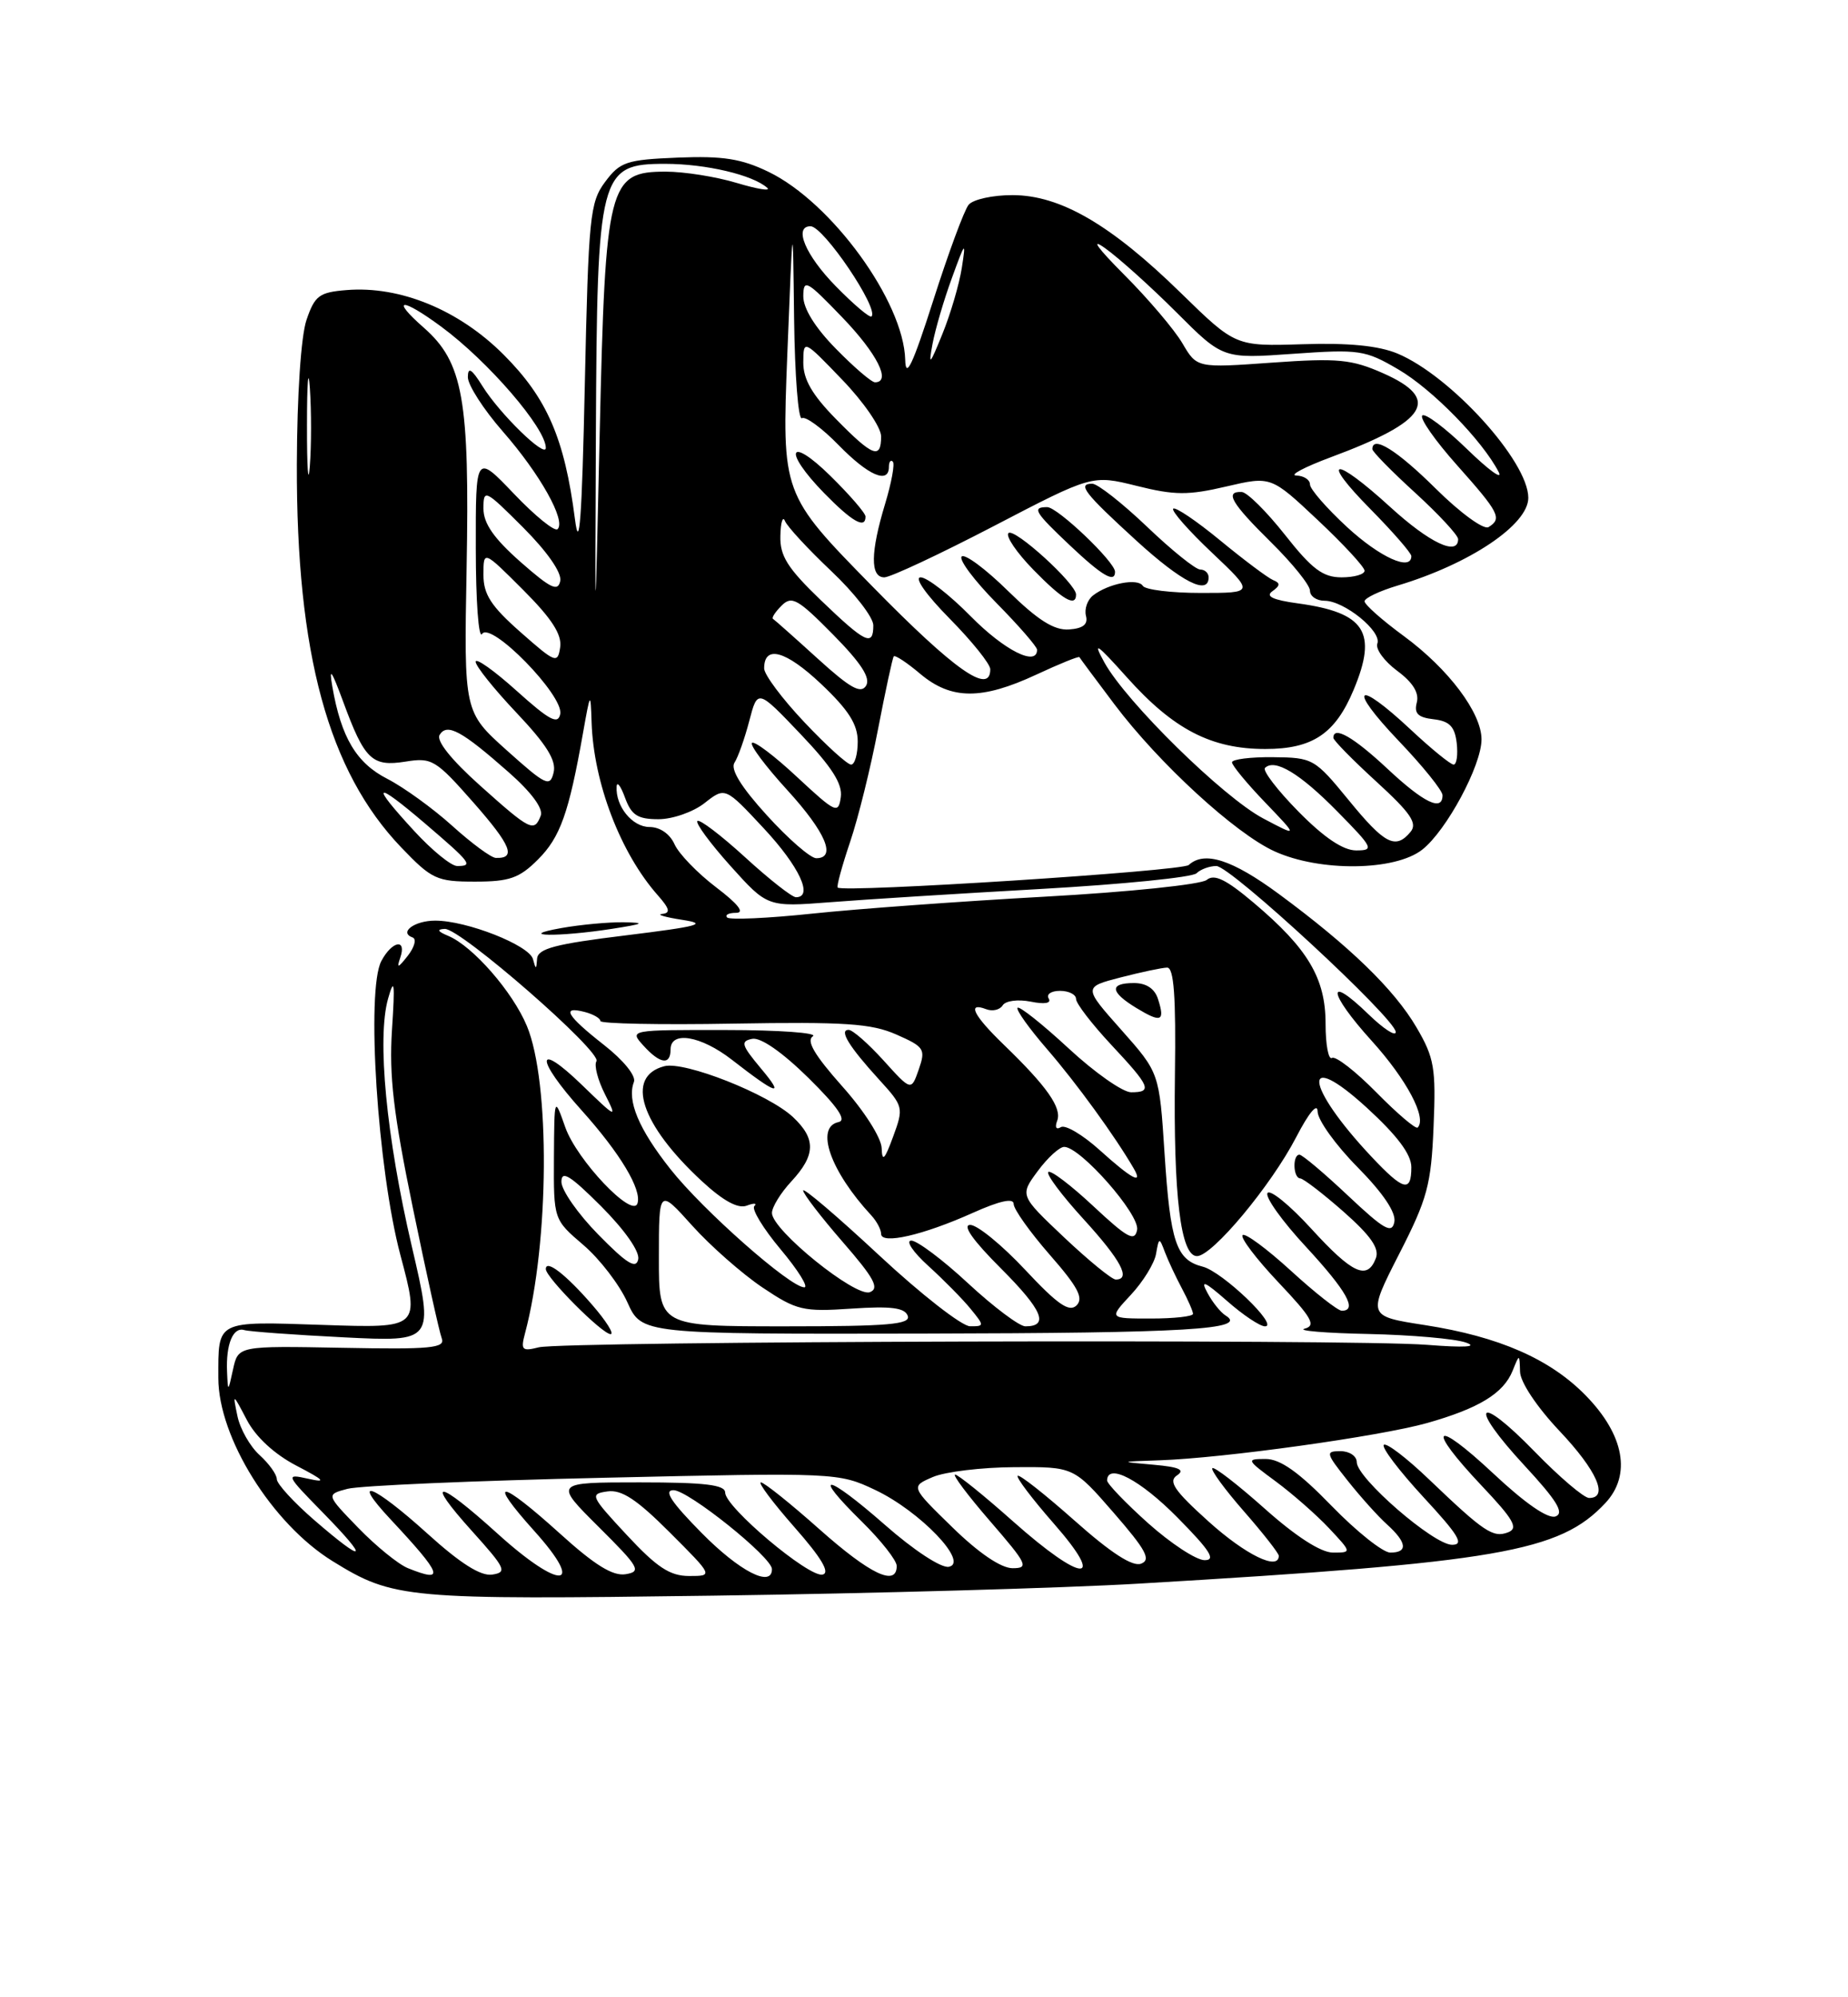 <?xml version="1.0" encoding="UTF-8" standalone="no"?>
<!DOCTYPE svg PUBLIC "-//W3C//DTD SVG 1.1//EN" "http://www.w3.org/Graphics/SVG/1.1/DTD/svg11.dtd" >
<svg xmlns="http://www.w3.org/2000/svg" xmlns:xlink="http://www.w3.org/1999/xlink" version="1.1" viewBox="0 0 237 256">
 <g >
 <path fill="currentColor"
d=" M 146.00 202.98 C 192.27 200.26 200.02 198.92 205.89 192.64 C 209.24 189.05 208.31 183.93 203.39 178.89 C 198.81 174.19 192.26 171.32 182.74 169.84 C 175.37 168.70 175.37 168.70 179.43 160.74 C 183.06 153.65 183.54 151.87 183.85 144.41 C 184.17 136.89 183.94 135.58 181.67 131.70 C 178.81 126.81 173.07 121.26 163.99 114.57 C 158.01 110.17 154.46 109.03 152.45 110.87 C 151.60 111.66 108.11 114.45 107.43 113.76 C 107.27 113.61 107.99 110.98 109.02 107.92 C 110.06 104.87 111.67 98.35 112.61 93.43 C 113.56 88.52 114.46 84.33 114.62 84.13 C 114.78 83.92 116.32 84.93 118.03 86.38 C 121.99 89.70 125.89 89.73 132.90 86.47 C 135.86 85.09 138.35 84.08 138.43 84.23 C 138.51 84.38 140.53 87.10 142.92 90.27 C 148.64 97.86 158.42 106.83 163.46 109.12 C 169.27 111.76 178.90 111.65 182.40 108.90 C 185.51 106.46 190.00 98.10 190.00 94.77 C 190.00 91.36 185.76 85.73 180.04 81.53 C 177.27 79.50 175.00 77.49 175.00 77.07 C 175.00 76.66 176.91 75.75 179.25 75.05 C 188.50 72.28 196.00 67.25 196.00 63.81 C 196.00 59.13 186.06 48.18 179.23 45.32 C 176.81 44.31 172.97 43.93 167.07 44.12 C 158.45 44.39 158.45 44.39 151.47 37.58 C 142.49 28.80 136.00 25.02 129.87 25.01 C 127.33 25.00 124.78 25.56 124.22 26.25 C 123.66 26.94 121.62 32.45 119.69 38.50 C 117.04 46.78 116.15 48.66 116.09 46.11 C 115.89 38.64 106.66 25.95 98.57 22.03 C 95.08 20.34 92.70 19.97 86.94 20.20 C 80.33 20.47 79.52 20.74 77.60 23.32 C 75.65 25.94 75.47 27.75 75.00 49.32 C 74.63 66.57 74.30 70.96 73.73 66.50 C 72.40 56.19 70.16 51.03 64.58 45.45 C 58.85 39.72 51.31 36.62 44.45 37.18 C 40.94 37.46 40.37 37.89 39.31 41.00 C 38.60 43.07 38.10 50.62 38.07 59.50 C 38.00 83.81 42.10 98.85 51.46 108.62 C 55.37 112.70 56.01 113.00 60.91 113.00 C 65.34 113.00 66.60 112.56 69.00 110.16 C 71.85 107.31 72.95 104.22 74.76 94.00 C 75.71 88.65 75.74 88.61 75.87 92.57 C 76.12 100.32 79.57 109.34 84.36 114.75 C 85.89 116.48 86.02 117.03 84.92 117.14 C 84.14 117.22 85.30 117.56 87.50 117.90 C 90.85 118.41 89.66 118.73 80.25 119.89 C 71.22 120.99 68.98 121.58 68.88 122.88 C 68.78 124.30 68.72 124.31 68.35 122.93 C 67.87 121.15 59.84 117.99 55.81 118.00 C 53.14 118.00 51.12 119.52 52.92 120.16 C 53.44 120.35 53.16 121.40 52.30 122.50 C 51.03 124.11 50.85 124.16 51.33 122.75 C 52.19 120.25 50.29 120.58 48.91 123.17 C 46.93 126.87 48.42 149.86 51.35 160.87 C 53.85 170.24 53.85 170.24 41.45 169.82 C 27.59 169.36 28.00 169.16 28.00 176.62 C 28.00 184.25 34.89 195.30 42.64 200.09 C 50.47 204.93 52.00 205.06 91.50 204.52 C 111.85 204.24 136.38 203.55 146.00 202.98 Z  M 78.50 119.05 C 82.59 118.41 82.86 118.26 80.00 118.21 C 78.08 118.18 74.47 118.51 72.00 118.95 C 65.92 120.03 71.63 120.12 78.50 119.05 Z  M 52.30 200.99 C 51.09 200.50 48.23 198.18 45.95 195.83 C 41.81 191.56 41.81 191.56 44.55 190.83 C 46.06 190.42 60.85 189.78 77.40 189.41 C 107.21 188.73 107.55 188.75 112.24 190.97 C 117.99 193.69 124.33 200.31 121.68 200.82 C 120.71 201.01 117.16 198.68 113.47 195.43 C 105.93 188.82 103.92 188.54 110.52 195.02 C 112.98 197.44 115.00 200.00 115.00 200.71 C 115.00 203.41 111.60 201.79 105.08 196.00 C 101.37 192.70 97.99 190.00 97.58 190.00 C 97.17 190.00 99.11 192.59 101.89 195.75 C 105.38 199.71 106.49 201.60 105.49 201.82 C 103.73 202.21 93.00 193.17 93.00 191.31 C 93.00 190.31 90.40 190.00 82.02 190.00 C 71.04 190.00 71.04 190.00 76.77 195.70 C 81.99 200.89 82.30 201.43 80.24 201.77 C 78.60 202.04 76.28 200.61 71.82 196.57 C 64.05 189.55 62.36 189.38 68.54 196.25 C 75.20 203.66 71.90 203.89 63.82 196.58 C 56.05 189.55 54.35 189.38 60.54 196.25 C 64.84 201.02 65.08 201.53 63.12 201.82 C 61.65 202.04 59.04 200.39 54.82 196.57 C 47.84 190.26 44.80 189.08 50.10 194.75 C 56.76 201.88 57.14 202.94 52.30 200.99 Z  M 80.39 196.75 C 75.72 191.73 75.61 191.48 77.90 191.16 C 79.72 190.90 81.66 192.18 85.89 196.41 C 91.48 202.00 91.48 202.00 88.38 202.00 C 85.92 202.00 84.25 200.90 80.39 196.75 Z  M 90.00 196.50 C 86.08 192.53 85.07 191.00 86.37 191.00 C 88.27 191.00 99.00 199.60 99.00 201.12 C 99.00 203.54 94.85 201.41 90.00 196.50 Z  M 122.14 195.76 C 116.78 190.54 116.78 190.54 119.64 189.31 C 121.21 188.64 125.92 188.07 130.10 188.05 C 137.70 188.00 137.70 188.00 142.83 193.90 C 146.98 198.67 147.65 199.92 146.34 200.42 C 145.25 200.84 142.48 199.05 137.81 194.90 C 134.01 191.53 130.73 188.94 130.51 189.16 C 130.30 189.37 132.38 192.12 135.14 195.27 C 142.01 203.10 138.85 202.93 129.92 195.00 C 126.21 191.70 122.86 189.00 122.49 189.00 C 122.11 189.00 124.14 191.70 127.00 195.00 C 131.75 200.49 132.00 201.00 129.85 201.00 C 128.37 200.99 125.52 199.06 122.14 195.76 Z  M 147.23 195.22 C 144.33 192.62 141.97 190.16 141.98 189.75 C 142.04 187.47 146.24 189.68 151.00 194.50 C 155.20 198.75 155.99 199.99 154.47 199.97 C 153.38 199.95 150.13 197.81 147.23 195.22 Z  M 155.00 195.02 C 150.59 191.05 149.79 189.87 150.95 189.10 C 152.02 188.39 151.23 188.03 147.95 187.74 C 143.50 187.35 143.50 187.35 148.70 187.17 C 156.89 186.90 176.95 184.10 183.00 182.40 C 189.68 180.51 192.82 178.59 193.99 175.69 C 194.87 173.50 194.87 173.50 194.94 175.81 C 194.97 177.15 197.10 180.34 200.00 183.41 C 204.79 188.47 206.35 192.00 203.80 192.00 C 203.14 192.00 200.00 189.33 196.82 186.06 C 189.38 178.41 188.21 179.96 195.49 187.82 C 199.66 192.32 200.64 193.92 199.51 194.36 C 198.55 194.73 195.63 192.72 191.50 188.85 C 183.83 181.68 182.80 182.79 190.03 190.44 C 194.14 194.78 194.76 195.88 193.41 196.40 C 191.48 197.14 190.34 196.38 183.27 189.62 C 180.40 186.87 177.79 184.88 177.47 185.19 C 177.15 185.51 179.44 188.52 182.55 191.89 C 187.08 196.78 187.82 198.00 186.22 198.00 C 183.86 198.00 174.00 189.45 174.00 187.41 C 174.00 186.63 173.06 186.00 171.92 186.00 C 169.96 186.00 170.02 186.23 172.81 189.75 C 174.44 191.81 176.73 194.36 177.89 195.40 C 180.44 197.71 180.59 199.00 178.30 199.00 C 177.36 199.00 173.97 196.30 170.76 193.00 C 166.57 188.68 164.19 187.00 162.31 187.00 C 159.79 187.00 159.84 187.10 163.60 189.87 C 165.74 191.45 168.82 194.15 170.44 195.87 C 173.37 199.00 173.37 199.00 170.94 199.00 C 169.39 198.99 166.19 196.93 162.20 193.37 C 158.74 190.29 155.72 187.95 155.48 188.18 C 155.25 188.41 157.07 190.90 159.53 193.71 C 161.99 196.52 164.00 199.09 164.00 199.41 C 164.00 201.37 159.74 199.29 155.00 195.02 Z  M 40.31 194.84 C 37.66 192.55 35.50 190.18 35.50 189.59 C 35.50 188.99 34.50 187.60 33.29 186.50 C 32.07 185.40 30.79 183.15 30.45 181.50 C 29.83 178.53 29.84 178.54 31.66 182.00 C 32.80 184.18 35.20 186.39 38.00 187.85 C 41.64 189.75 41.93 190.07 39.50 189.53 C 36.57 188.88 36.62 188.99 41.46 193.93 C 47.47 200.07 46.89 200.53 40.31 194.84 Z  M 29.12 175.83 C 28.96 172.29 29.89 170.04 31.33 170.48 C 31.97 170.67 37.71 171.09 44.08 171.41 C 55.67 171.99 55.67 171.99 52.81 159.74 C 49.54 145.71 48.33 133.08 49.77 128.00 C 50.57 125.17 50.67 125.93 50.27 132.00 C 49.89 137.90 50.46 142.75 52.94 154.78 C 54.67 163.18 56.34 170.72 56.65 171.53 C 57.14 172.79 55.29 172.97 43.88 172.75 C 30.55 172.50 30.55 172.50 29.89 175.50 C 29.25 178.45 29.23 178.45 29.12 175.83 Z  M 67.33 170.90 C 70.45 159.21 70.57 138.68 67.57 131.50 C 65.74 127.11 60.64 121.28 57.50 119.96 C 56.12 119.39 55.97 119.11 57.04 119.06 C 59.05 118.98 77.22 134.83 76.49 136.02 C 76.17 136.53 76.66 138.42 77.57 140.22 C 79.19 143.43 79.12 143.40 74.61 139.04 C 68.65 133.28 68.62 135.67 74.57 142.29 C 79.53 147.81 82.34 152.49 81.75 154.25 C 81.10 156.19 73.98 148.68 72.50 144.50 C 71.09 140.50 71.09 140.50 71.04 148.40 C 71.00 156.31 71.00 156.31 74.81 159.57 C 76.91 161.36 79.45 164.67 80.46 166.92 C 82.30 171.00 82.30 171.00 118.40 170.93 C 152.36 170.86 160.08 170.40 157.19 168.62 C 156.54 168.22 155.48 166.90 154.84 165.69 C 153.92 163.99 154.48 164.22 157.37 166.75 C 159.40 168.54 161.59 170.00 162.23 170.00 C 164.09 170.00 156.76 162.98 154.24 162.35 C 150.85 161.49 150.09 159.25 149.35 147.84 C 148.68 137.50 148.68 137.50 143.81 132.01 C 138.93 126.52 138.93 126.52 143.71 125.28 C 146.35 124.60 149.03 124.03 149.68 124.02 C 150.55 124.01 150.82 127.72 150.68 137.75 C 150.48 153.28 151.41 161.00 153.51 161.00 C 155.47 161.00 163.00 151.98 166.23 145.76 C 167.86 142.61 168.97 141.29 168.98 142.47 C 168.99 143.55 171.29 146.76 174.10 149.60 C 177.40 152.95 179.06 155.42 178.82 156.63 C 178.51 158.18 177.51 157.61 172.88 153.25 C 169.81 150.36 167.01 148.00 166.65 148.00 C 165.74 148.00 165.83 150.99 166.75 151.04 C 167.16 151.06 169.66 152.98 172.31 155.31 C 175.80 158.39 176.93 160.02 176.45 161.27 C 175.35 164.14 173.45 163.27 168.17 157.49 C 165.40 154.46 162.87 152.40 162.55 152.92 C 162.23 153.43 164.45 156.54 167.49 159.81 C 172.71 165.46 174.14 168.00 172.08 168.00 C 171.57 168.00 168.63 165.69 165.55 162.87 C 162.46 160.05 159.67 157.99 159.36 158.31 C 159.04 158.63 161.11 161.35 163.95 164.36 C 168.26 168.91 168.82 169.91 167.31 170.30 C 166.32 170.56 170.00 170.87 175.50 170.98 C 181.00 171.10 186.62 171.59 188.00 172.08 C 189.61 172.64 187.83 172.75 183.00 172.37 C 173.37 171.61 72.28 171.90 69.09 172.69 C 66.95 173.23 66.76 173.04 67.33 170.90 Z  M 75.95 167.25 C 72.55 163.33 70.00 161.37 70.00 162.66 C 70.00 163.74 77.23 171.00 78.31 171.00 C 78.80 171.00 77.74 169.31 75.95 167.25 Z  M 148.52 128.08 C 148.10 126.72 147.02 126.00 145.43 126.00 C 142.24 126.00 142.35 127.14 145.74 129.20 C 148.92 131.13 149.43 130.92 148.52 128.08 Z  M 84.50 161.17 C 84.50 152.34 84.50 152.34 88.77 157.09 C 91.12 159.70 95.17 163.26 97.77 165.01 C 102.17 167.96 102.97 168.15 109.20 167.73 C 114.25 167.39 116.02 167.61 116.41 168.64 C 116.84 169.75 114.00 170.00 100.72 170.00 C 84.49 170.00 84.49 170.00 84.50 161.17 Z  M 112.75 160.90 C 107.39 155.91 103.00 152.17 103.00 152.59 C 103.00 153.00 105.28 155.97 108.07 159.18 C 112.11 163.82 112.82 165.13 111.56 165.62 C 109.73 166.32 99.00 157.66 99.00 155.47 C 99.00 154.72 100.12 152.89 101.50 151.41 C 104.61 148.05 104.66 145.96 101.70 143.18 C 98.55 140.23 87.79 135.98 85.19 136.66 C 80.15 137.98 82.16 144.13 90.01 151.39 C 92.75 153.92 94.65 154.96 95.77 154.53 C 96.69 154.18 97.13 154.21 96.74 154.59 C 96.36 154.97 97.88 157.47 100.12 160.14 C 102.36 162.81 103.72 165.00 103.15 165.00 C 101.34 165.00 90.14 155.12 85.98 149.85 C 81.91 144.71 80.38 141.05 81.30 138.67 C 81.59 137.90 79.96 135.89 77.44 133.92 C 72.66 130.17 71.92 128.91 75.00 129.71 C 76.10 130.00 77.00 130.52 77.00 130.87 C 77.00 131.21 84.67 131.37 94.06 131.20 C 108.36 130.96 111.74 131.18 114.96 132.60 C 118.55 134.18 118.73 134.47 117.83 137.07 C 116.86 139.85 116.86 139.85 113.31 135.92 C 111.36 133.77 109.35 132.00 108.83 132.00 C 107.57 132.00 108.87 134.13 112.72 138.35 C 115.87 141.80 115.91 141.96 114.54 145.69 C 113.45 148.66 113.13 148.98 113.07 147.16 C 113.03 145.84 110.83 142.38 108.00 139.22 C 104.44 135.21 103.37 133.39 104.25 132.82 C 104.94 132.39 99.92 132.02 93.10 132.02 C 80.75 132.00 80.70 132.01 82.50 134.00 C 84.65 136.38 86.00 136.57 86.00 134.50 C 86.00 132.09 89.89 132.75 93.86 135.83 C 99.67 140.35 100.71 140.66 97.60 136.96 C 95.08 133.94 94.93 133.46 96.47 133.15 C 97.56 132.94 100.32 134.86 103.67 138.15 C 107.45 141.88 108.62 143.60 107.54 143.82 C 104.50 144.46 106.49 150.12 111.75 155.79 C 112.44 156.54 113.00 157.60 113.00 158.15 C 113.00 159.55 118.38 158.32 124.75 155.46 C 128.23 153.90 130.00 153.52 130.00 154.32 C 130.00 154.99 132.09 157.92 134.63 160.83 C 138.25 164.96 139.00 166.39 138.06 167.32 C 137.12 168.23 135.64 167.21 131.47 162.75 C 128.51 159.59 125.34 157.00 124.43 157.00 C 123.37 157.00 124.77 158.99 128.39 162.60 C 133.71 167.93 134.58 170.00 131.50 170.00 C 130.74 170.00 127.44 167.53 124.17 164.50 C 120.91 161.47 117.62 159.01 116.87 159.01 C 116.11 159.02 117.10 160.49 119.06 162.26 C 121.02 164.04 123.46 166.51 124.47 167.75 C 126.26 169.94 126.26 170.00 124.40 169.99 C 123.36 169.98 118.11 165.89 112.75 160.90 Z  M 145.03 165.96 C 146.59 164.29 148.05 161.93 148.26 160.71 C 148.63 158.58 148.68 158.57 149.40 160.50 C 149.82 161.60 150.80 163.69 151.58 165.15 C 152.36 166.61 153.00 168.08 153.00 168.40 C 153.00 168.73 150.57 169.00 147.60 169.00 C 142.20 169.00 142.20 169.00 145.03 165.96 Z  M 136.48 158.61 C 130.78 153.22 130.78 153.22 133.08 150.11 C 134.34 148.40 135.87 147.00 136.48 147.00 C 138.56 147.00 146.21 155.69 145.83 157.64 C 145.52 159.19 144.60 158.69 140.22 154.60 C 137.33 151.90 134.73 149.93 134.44 150.22 C 134.15 150.51 136.19 153.23 138.96 156.26 C 143.76 161.52 145.09 164.00 143.09 164.00 C 142.59 164.00 139.62 161.57 136.48 158.61 Z  M 76.75 158.26 C 74.14 155.61 72.00 152.55 72.00 151.48 C 72.00 149.95 73.11 150.64 77.10 154.62 C 80.12 157.65 82.06 160.41 81.85 161.41 C 81.58 162.70 80.39 161.97 76.75 158.26 Z  M 175.88 148.25 C 167.30 139.12 166.84 134.26 175.29 141.98 C 179.20 145.56 181.00 147.96 181.00 149.60 C 181.00 152.89 179.99 152.62 175.88 148.25 Z  M 141.04 147.42 C 138.86 145.45 136.61 144.12 136.05 144.47 C 135.45 144.84 135.26 144.49 135.58 143.65 C 136.21 142.01 134.27 139.25 128.75 133.92 C 124.84 130.15 123.96 128.39 126.47 129.35 C 127.28 129.66 128.23 129.44 128.59 128.86 C 128.95 128.27 130.54 128.06 132.17 128.38 C 133.98 128.75 134.87 128.59 134.49 127.98 C 134.16 127.44 134.81 127.00 135.94 127.00 C 137.07 127.00 138.00 127.47 138.00 128.04 C 138.00 128.62 140.03 131.25 142.50 133.90 C 147.54 139.28 147.84 140.00 145.06 140.00 C 143.99 140.00 140.37 137.46 137.03 134.36 C 133.68 131.26 130.74 128.93 130.50 129.17 C 130.26 129.41 131.99 131.83 134.35 134.55 C 138.05 138.83 142.96 145.58 145.39 149.75 C 146.66 151.93 145.13 151.11 141.04 147.42 Z  M 176.52 140.02 C 173.85 137.31 171.29 135.32 170.83 135.60 C 170.37 135.89 170.00 133.91 170.00 131.21 C 170.00 125.38 167.74 121.58 160.77 115.70 C 157.24 112.72 155.73 111.98 154.76 112.78 C 154.05 113.37 144.70 114.34 133.99 114.93 C 123.27 115.52 109.86 116.50 104.18 117.10 C 98.50 117.70 93.59 117.92 93.26 117.60 C 92.93 117.27 93.45 117.00 94.41 117.00 C 95.55 117.00 94.64 115.85 91.83 113.72 C 89.45 111.91 87.06 109.44 86.51 108.22 C 85.92 106.89 84.64 106.00 83.30 106.00 C 81.09 106.00 78.93 103.34 79.08 100.82 C 79.12 100.09 79.61 100.74 80.16 102.25 C 80.98 104.49 81.78 105.00 84.45 105.00 C 86.25 105.00 88.92 104.07 90.36 102.93 C 93.00 100.86 93.00 100.86 97.96 106.18 C 102.51 111.06 104.35 115.00 102.08 115.00 C 101.57 115.00 98.63 112.69 95.55 109.87 C 92.46 107.05 89.71 104.96 89.44 105.23 C 89.17 105.50 91.08 108.09 93.68 110.99 C 98.42 116.26 98.42 116.26 106.46 115.64 C 110.88 115.29 123.05 114.53 133.50 113.94 C 143.95 113.35 152.93 112.45 153.45 111.93 C 153.97 111.42 155.12 111.00 155.99 111.00 C 157.82 111.00 179.00 130.59 179.00 132.28 C 179.00 132.89 177.43 131.87 175.51 130.01 C 170.02 124.69 170.31 127.22 175.90 133.39 C 180.40 138.36 183.03 143.31 181.81 144.52 C 181.57 144.76 179.19 142.73 176.52 140.02 Z  M 53.13 106.52 C 47.43 100.34 47.96 99.96 54.50 105.54 C 60.42 110.60 60.72 111.00 58.63 111.00 C 57.87 111.00 55.40 108.99 53.13 106.52 Z  M 58.00 105.85 C 55.53 103.62 51.78 100.91 49.68 99.83 C 45.71 97.81 43.75 94.53 42.62 88.00 C 42.17 85.41 42.52 85.90 43.99 89.88 C 46.75 97.39 47.70 98.30 52.00 97.62 C 55.39 97.07 55.88 97.37 60.75 102.90 C 65.56 108.37 66.24 110.06 63.58 109.96 C 62.99 109.94 60.48 108.09 58.00 105.85 Z  M 98.36 104.51 C 95.05 100.88 93.65 98.60 94.19 97.76 C 94.65 97.07 95.50 94.66 96.09 92.41 C 97.16 88.31 97.16 88.31 102.66 94.08 C 106.68 98.30 108.07 100.47 107.83 102.17 C 107.52 104.36 107.19 104.21 102.23 99.60 C 99.34 96.90 96.73 94.93 96.44 95.22 C 96.15 95.51 98.19 98.23 100.96 101.26 C 105.90 106.67 107.31 110.00 104.68 110.00 C 103.95 110.00 101.10 107.53 98.36 104.51 Z  M 166.52 104.02 C 163.83 101.29 161.90 98.77 162.23 98.43 C 163.48 97.19 166.70 99.12 171.50 104.00 C 176.12 108.69 176.27 109.00 173.92 109.00 C 172.25 109.00 169.81 107.36 166.52 104.02 Z  M 172.96 102.55 C 168.60 97.23 168.38 97.10 163.25 97.05 C 160.36 97.02 158.00 97.32 158.00 97.71 C 158.00 98.10 159.91 100.42 162.25 102.85 C 166.50 107.28 166.50 107.28 162.00 104.90 C 156.87 102.19 144.42 89.97 141.63 84.90 C 140.09 82.11 140.60 82.44 144.49 86.78 C 150.49 93.49 155.33 96.00 162.27 96.00 C 168.34 96.00 171.25 94.05 173.61 88.39 C 176.69 81.02 175.08 78.52 166.47 77.34 C 163.23 76.90 162.25 76.43 163.18 75.78 C 164.19 75.06 164.22 74.73 163.27 74.35 C 162.60 74.07 159.55 71.79 156.50 69.28 C 153.45 66.77 150.73 64.93 150.46 65.20 C 150.20 65.47 152.43 68.01 155.43 70.84 C 160.88 76.00 160.88 76.00 154.00 76.00 C 150.21 76.00 146.87 75.59 146.56 75.09 C 145.92 74.06 142.14 74.79 140.18 76.32 C 139.45 76.89 139.05 78.07 139.27 78.93 C 139.56 80.03 138.91 80.55 137.09 80.68 C 135.19 80.81 133.11 79.50 129.27 75.74 C 126.40 72.92 123.73 70.94 123.33 71.33 C 122.94 71.73 124.95 74.41 127.81 77.31 C 130.66 80.20 133.00 82.89 133.00 83.28 C 133.00 85.48 128.80 83.36 124.50 79.00 C 121.79 76.25 118.90 74.00 118.07 74.00 C 117.20 74.00 118.77 76.23 121.78 79.28 C 124.65 82.19 127.00 85.11 127.00 85.78 C 127.00 89.13 122.43 85.92 111.88 75.16 C 100.27 63.32 100.27 63.32 100.97 45.41 C 101.68 27.50 101.68 27.50 101.84 40.81 C 101.93 48.13 102.38 53.89 102.84 53.60 C 103.30 53.32 105.41 54.86 107.54 57.04 C 111.36 60.96 114.00 62.10 114.00 59.83 C 114.00 59.19 114.23 58.89 114.50 59.17 C 114.78 59.44 114.33 61.88 113.51 64.59 C 111.63 70.80 111.59 74.00 113.41 74.00 C 114.19 74.00 120.51 71.04 127.45 67.43 C 140.07 60.86 140.07 60.86 145.79 62.28 C 150.63 63.49 152.38 63.50 157.25 62.36 C 163.00 61.02 163.00 61.02 169.00 66.66 C 172.30 69.76 175.00 72.68 175.00 73.15 C 175.00 73.62 173.67 74.00 172.05 74.00 C 169.66 74.00 168.26 72.95 164.80 68.56 C 162.43 65.56 159.94 63.09 159.25 63.06 C 157.02 62.96 157.91 64.48 163.00 69.50 C 165.75 72.21 168.00 75.00 168.00 75.71 C 168.00 76.42 168.84 77.00 169.87 77.00 C 172.39 77.00 177.24 80.93 176.64 82.49 C 176.38 83.18 177.52 84.74 179.17 85.97 C 181.19 87.46 182.02 88.80 181.70 90.04 C 181.33 91.45 181.85 91.96 183.86 92.19 C 185.90 92.43 186.57 93.12 186.82 95.25 C 186.99 96.76 186.81 98.00 186.42 98.00 C 186.03 98.00 183.54 95.97 180.90 93.50 C 173.88 86.94 172.74 87.99 179.35 94.93 C 182.46 98.18 185.00 101.33 185.00 101.93 C 185.00 104.06 182.61 102.91 177.90 98.50 C 173.56 94.45 171.00 92.99 171.00 94.57 C 171.00 94.89 173.49 97.42 176.52 100.19 C 180.92 104.21 181.81 105.52 180.90 106.62 C 178.98 108.93 177.59 108.22 172.96 102.55 Z  M 138.00 76.20 C 138.00 74.81 130.07 67.60 129.33 68.33 C 128.95 68.72 130.38 70.83 132.52 73.02 C 136.27 76.87 138.00 77.87 138.00 76.20 Z  M 155.00 74.00 C 155.00 73.45 154.52 73.00 153.93 73.00 C 153.33 73.00 150.26 70.53 147.09 67.50 C 143.91 64.47 140.76 62.00 140.08 62.00 C 138.13 62.00 139.05 63.19 145.74 69.30 C 151.56 74.61 155.00 76.36 155.00 74.00 Z  M 143.00 73.29 C 143.00 72.02 135.63 65.00 134.30 65.00 C 132.30 65.00 132.67 65.62 137.25 69.94 C 141.36 73.82 143.00 74.77 143.00 73.29 Z  M 111.00 66.21 C 111.00 65.77 108.97 63.43 106.50 61.00 C 101.12 55.72 100.38 57.76 105.70 63.21 C 109.29 66.88 111.00 67.85 111.00 66.21 Z  M 61.57 100.69 C 57.86 97.37 55.92 94.94 56.38 94.19 C 57.33 92.65 59.19 93.65 65.20 98.95 C 68.14 101.53 69.69 103.63 69.35 104.54 C 68.51 106.71 68.03 106.47 61.57 100.69 Z  M 65.00 96.18 C 59.50 91.25 59.50 91.25 59.84 72.88 C 60.24 51.17 59.40 46.44 54.35 42.00 C 50.00 38.18 51.48 38.10 56.60 41.88 C 62.60 46.30 70.00 54.88 70.00 57.41 C 70.00 58.80 64.08 53.04 61.88 49.50 C 60.48 47.26 60.01 46.97 60.00 48.34 C 60.00 49.35 62.02 52.49 64.49 55.31 C 69.26 60.76 72.61 66.73 71.51 67.82 C 71.15 68.18 68.64 66.15 65.93 63.31 C 61.00 58.15 61.00 58.15 61.02 70.32 C 61.02 77.02 61.38 81.94 61.82 81.26 C 62.91 79.54 72.31 89.14 71.85 91.51 C 71.57 92.92 70.48 92.34 66.25 88.54 C 63.36 85.94 61.00 84.27 61.00 84.82 C 61.00 85.37 63.36 88.32 66.25 91.37 C 70.10 95.44 71.37 97.48 71.00 99.01 C 70.54 100.92 70.02 100.68 65.00 96.18 Z  M 103.15 92.56 C 100.32 89.57 98.00 86.47 98.00 85.67 C 98.00 82.62 100.76 83.38 105.30 87.66 C 108.83 91.00 110.00 92.84 110.00 95.05 C 110.00 96.67 109.62 98.00 109.15 98.00 C 108.67 98.00 105.97 95.55 103.15 92.56 Z  M 104.86 84.41 C 101.91 81.73 99.33 79.44 99.13 79.32 C 98.93 79.19 99.43 78.43 100.24 77.62 C 101.54 76.32 102.32 76.76 106.82 81.32 C 110.44 84.99 111.68 86.90 111.07 87.89 C 110.40 88.97 109.02 88.19 104.86 84.41 Z  M 66.75 81.02 C 62.97 77.69 62.00 76.18 62.00 73.68 C 62.00 70.52 62.00 70.52 67.09 75.61 C 70.77 79.29 72.08 81.33 71.84 82.96 C 71.52 85.09 71.25 84.99 66.75 81.02 Z  M 76.42 55.50 C 76.58 22.12 76.87 21.00 85.30 21.00 C 90.53 21.00 96.55 22.42 98.40 24.08 C 98.89 24.53 97.13 24.24 94.49 23.45 C 91.84 22.65 87.74 22.00 85.37 22.00 C 78.03 22.00 77.64 23.55 76.91 55.50 C 76.30 82.50 76.30 82.50 76.42 55.50 Z  M 105.25 76.91 C 100.99 72.81 100.01 71.26 100.08 68.68 C 100.12 66.93 100.39 66.08 100.67 66.78 C 100.96 67.49 103.62 70.37 106.59 73.18 C 109.57 75.99 112.00 79.12 112.00 80.15 C 112.00 82.92 111.01 82.44 105.25 76.91 Z  M 66.75 72.02 C 63.33 69.00 62.00 67.09 62.00 65.18 C 62.00 62.63 62.20 62.72 67.10 67.62 C 70.20 70.73 72.06 73.41 71.85 74.46 C 71.56 75.88 70.63 75.43 66.75 72.02 Z  M 172.75 67.55 C 170.14 65.14 168.00 62.69 168.00 62.09 C 168.00 61.49 167.21 60.98 166.25 60.95 C 165.29 60.92 167.30 59.86 170.71 58.59 C 183.10 53.99 184.86 51.15 177.38 47.84 C 173.33 46.05 171.58 45.88 163.13 46.48 C 153.50 47.17 153.50 47.17 151.64 44.00 C 150.62 42.26 147.25 38.29 144.14 35.18 C 140.75 31.78 139.78 30.43 141.71 31.80 C 143.47 33.05 147.60 36.76 150.87 40.03 C 156.83 45.99 156.83 45.99 165.83 45.35 C 174.34 44.75 175.08 44.86 179.33 47.35 C 183.71 49.91 190.10 56.45 192.20 60.50 C 192.77 61.60 190.94 60.28 188.14 57.56 C 185.34 54.84 182.76 52.91 182.40 53.26 C 182.05 53.62 184.06 56.49 186.88 59.65 C 192.28 65.71 192.67 66.47 190.90 67.56 C 190.29 67.94 187.27 65.74 184.12 62.62 C 179.14 57.69 176.00 55.74 176.00 57.57 C 176.00 57.89 178.47 60.41 181.50 63.17 C 184.53 65.94 187.00 68.61 187.00 69.10 C 187.00 71.32 183.34 69.59 178.31 65.00 C 171.05 58.37 169.16 58.58 175.78 65.28 C 178.65 68.19 181.00 70.89 181.00 71.28 C 181.00 73.26 176.98 71.45 172.75 67.55 Z  M 39.37 54.50 C 39.37 49.00 39.54 46.88 39.74 49.78 C 39.94 52.69 39.94 57.19 39.73 59.78 C 39.53 62.38 39.36 60.00 39.37 54.50 Z  M 107.21 53.71 C 104.15 50.60 103.01 48.61 103.02 46.46 C 103.04 43.50 103.04 43.50 108.02 48.68 C 110.76 51.52 113.00 54.78 113.00 55.93 C 113.00 58.93 111.93 58.52 107.21 53.71 Z  M 107.21 44.71 C 104.53 41.99 103.01 39.53 103.02 37.96 C 103.04 35.70 103.45 35.93 108.02 40.68 C 112.50 45.33 114.34 49.00 112.21 49.00 C 111.77 49.00 109.52 47.07 107.21 44.71 Z  M 119.59 44.10 C 119.94 42.22 121.06 38.40 122.09 35.60 C 123.79 30.92 123.90 30.81 123.35 34.33 C 123.02 36.43 121.90 40.26 120.85 42.83 C 119.24 46.80 119.05 46.99 119.59 44.10 Z  M 107.19 36.69 C 103.30 32.73 101.73 29.00 103.95 29.00 C 105.61 29.00 112.76 39.58 111.77 40.56 C 111.55 40.78 109.49 39.04 107.19 36.69 Z "/>
</g>
</svg>